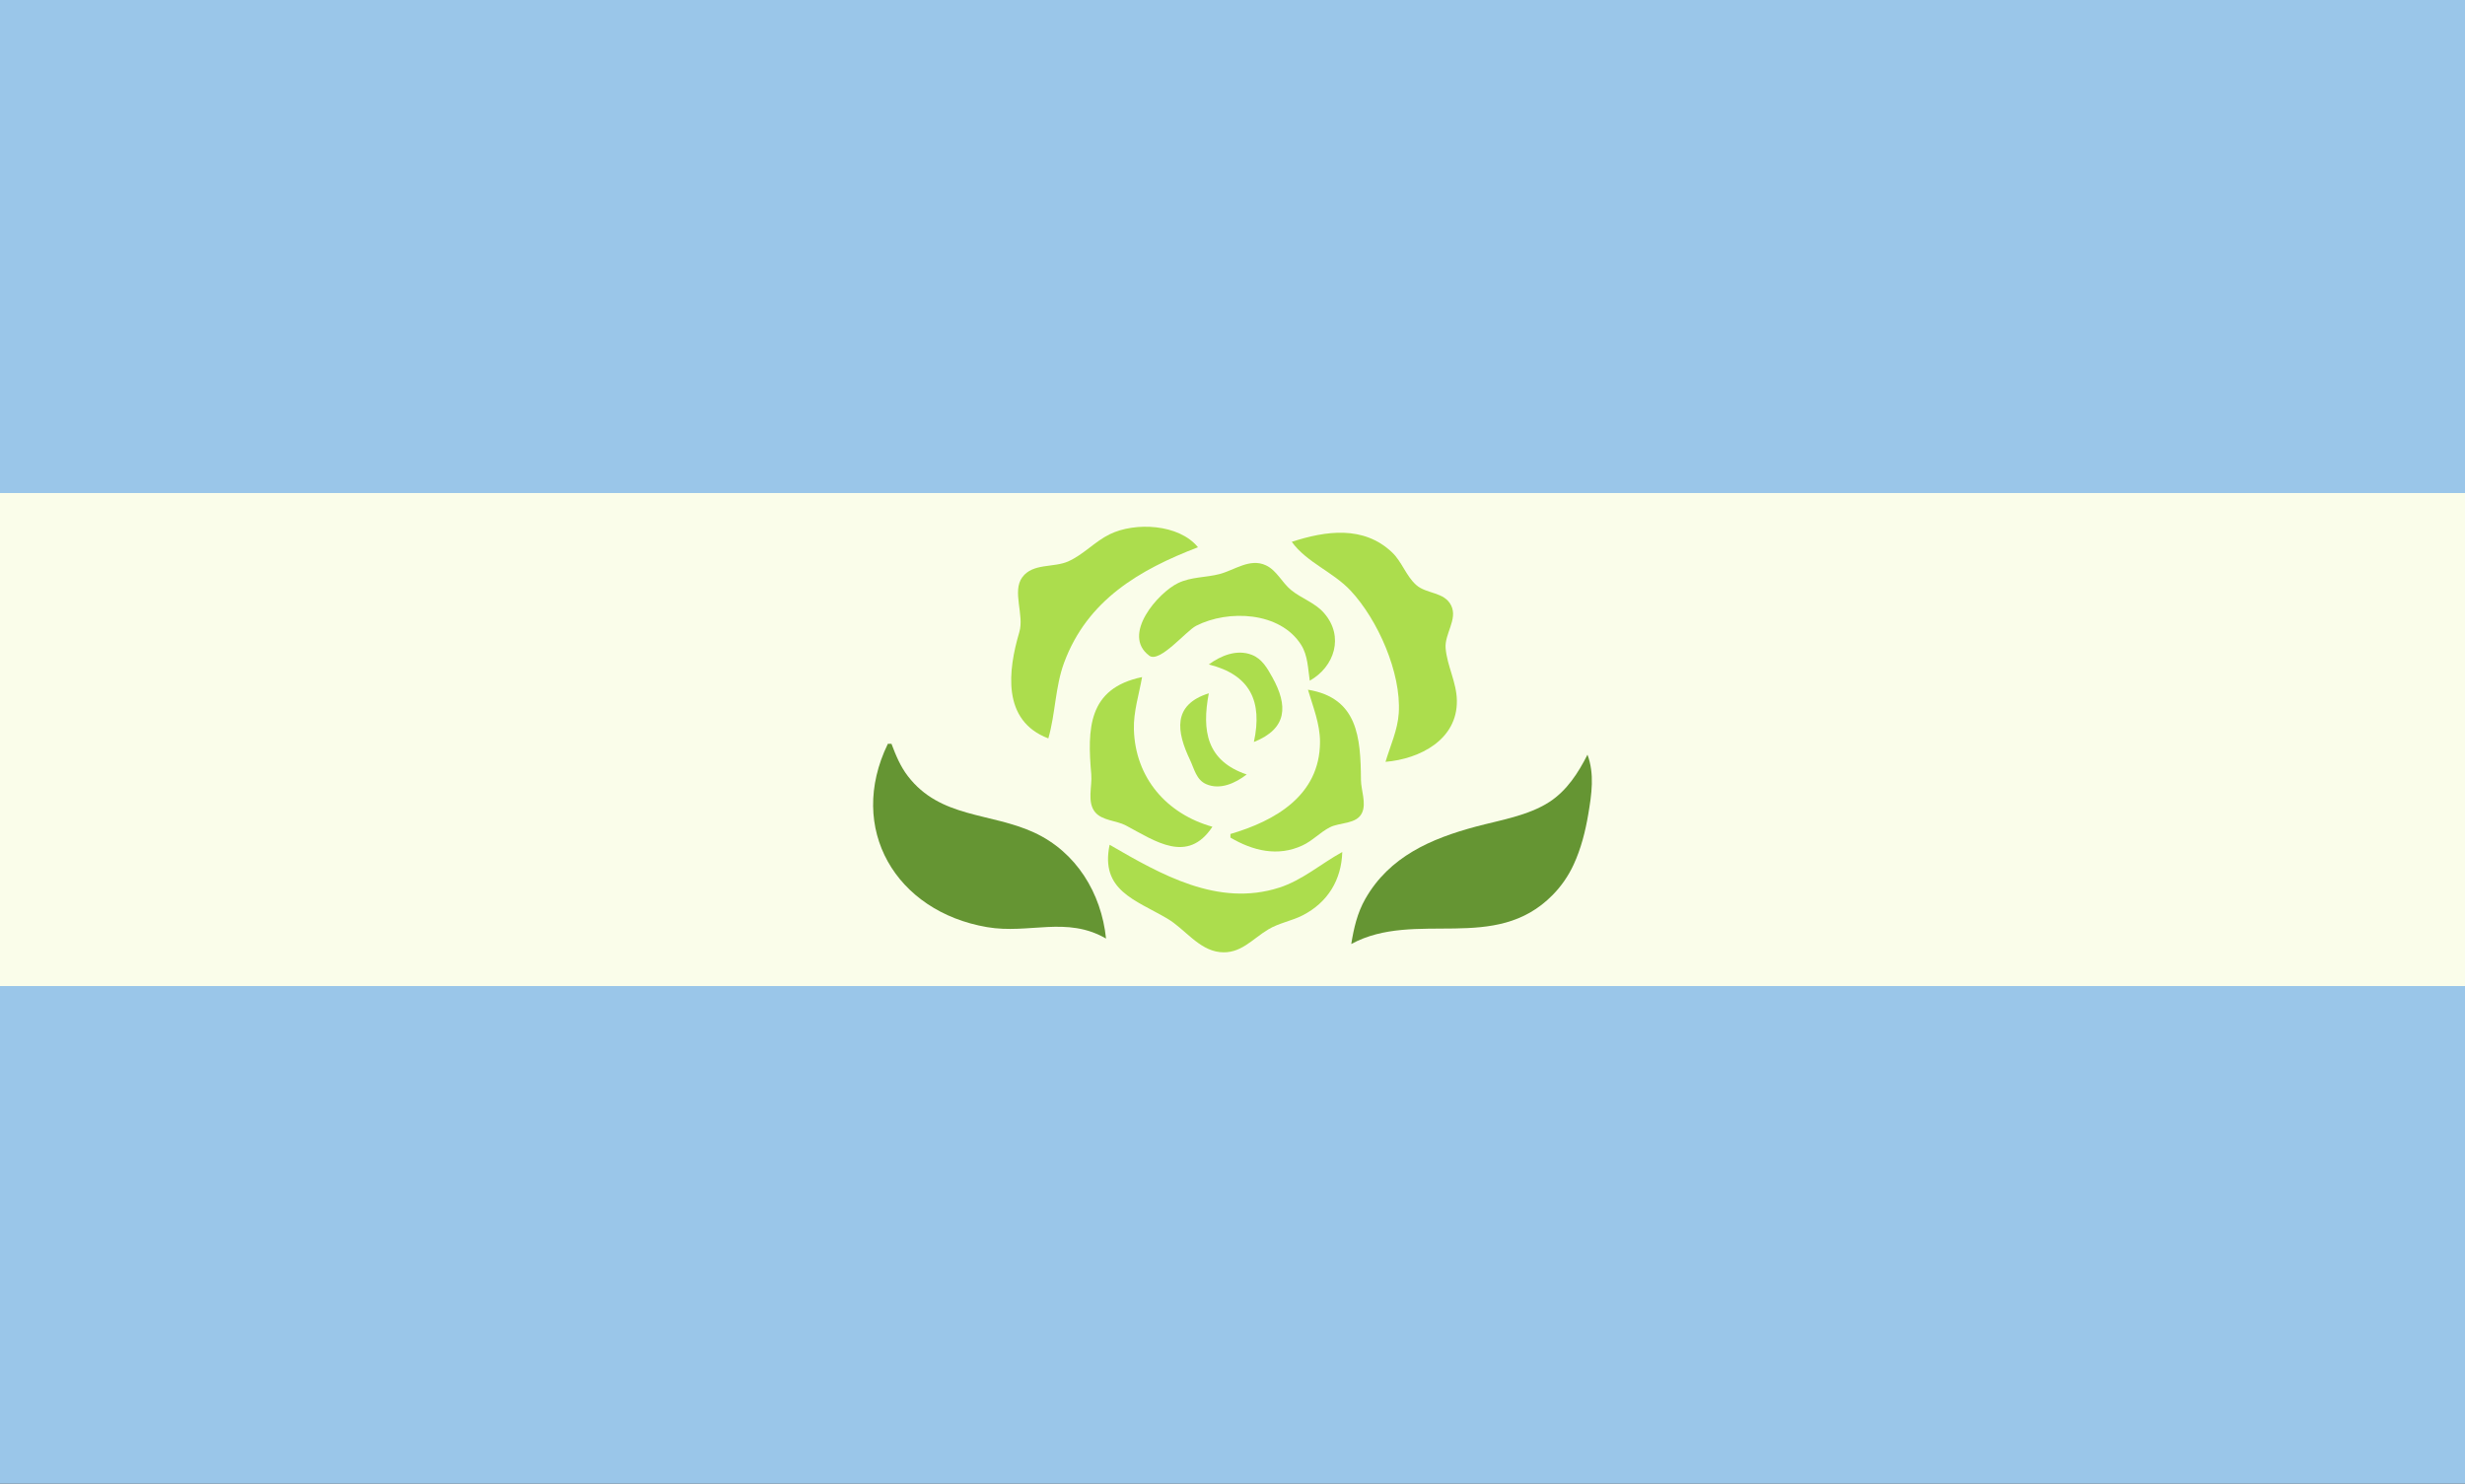 <svg xmlns="http://www.w3.org/2000/svg" width="3200" height="1926">
  <rect width="100%" height="100%" fill="#333333" stroke="none"/>
  <rect fill="#9ac6e9" width="3200" height="646" x="0" y="0" />
  <rect fill="#fafdea" width="3200" height="646" x="0" y="640" />
  <rect fill="#9ac6e9" width="3200" height="646" x="0" y="1280" />
  <g transform="matrix(42.689 0 0 42.689 -2249 -1069.127)">
    <g fill="#659533" id="Dark Green Leaves">
      <path
        d="m 100.959 47.992 c -0.278 0.551 -0.626 1.091 -1.153 1.435 -0.648 0.423 -1.511 0.558 -2.247 0.755 -1.364 0.366 -2.625 0.912 -3.357 2.197 -0.244 0.428 -0.349 0.89 -0.427 1.371 1.959 -1.058 4.373 0.297 6.126 -1.492 0.264 -0.269 0.478 -0.579 0.636 -0.921 0.225 -0.486 0.357 -1.009 0.446 -1.535 0.102 -0.606 0.194 -1.221 -0.025 -1.81" />
      <path
        d="m 79.683 47.663 c -1.255 2.582 0.244 5.1 3.016 5.574 1.285 0.22 2.417 -0.346 3.619 0.348 -0.142 -1.378 -0.902 -2.634 -2.193 -3.227 -1.332 -0.611 -2.847 -0.431 -3.832 -1.711 -0.229 -0.297 -0.369 -0.637 -0.5 -0.985 h -0.11" />
    </g>
    <g fill="#acdd4d" id="Light Green Petals">
      <path
        d="m 86.427 50.733 c -0.29 1.39 0.782 1.672 1.755 2.245 0.53 0.312 0.946 0.944 1.59 1.018 0.634 0.072 0.987 -0.394 1.481 -0.69 0.325 -0.195 0.706 -0.255 1.042 -0.426 0.768 -0.393 1.183 -1.082 1.207 -1.927 -0.644 0.353 -1.21 0.857 -1.919 1.084 -1.867 0.597 -3.603 -0.405 -5.154 -1.303 z" />
      <path
        d="m 90.595 48.595 c -1.22 -0.413 -1.368 -1.33 -1.152 -2.468 -1.115 0.351 -0.979 1.17 -0.57 2.028 0.127 0.267 0.19 0.602 0.488 0.733 0.429 0.189 0.896 -0.032 1.234 -0.293" />
      <path
        d="m 92.459 46.018 c 0.154 0.523 0.367 1.036 0.366 1.59 -0.003 1.623 -1.364 2.399 -2.724 2.797 v 0.11 c 0.681 0.4 1.438 0.589 2.191 0.238 0.306 -0.142 0.535 -0.398 0.832 -0.551 0.3 -0.155 0.814 -0.088 0.978 -0.439 0.138 -0.294 -0.03 -0.692 -0.032 -1.003 -0.009 -1.286 -0.093 -2.493 -1.611 -2.742" />
      <path
        d="m 89.553 50.185 c -1.389 -0.389 -2.347 -1.485 -2.388 -2.961 -0.015 -0.537 0.157 -1.066 0.249 -1.59 -1.656 0.342 -1.665 1.584 -1.545 2.961 0.031 0.359 -0.134 0.835 0.114 1.143 0.213 0.263 0.651 0.255 0.937 0.407 0.895 0.476 1.878 1.182 2.632 0.041" />
      <path
        d="m 89.443 45.25 c 1.26 0.314 1.64 1.123 1.371 2.358 1.024 -0.408 1.041 -1.108 0.559 -1.973 -0.154 -0.275 -0.312 -0.558 -0.622 -0.678 -0.455 -0.177 -0.941 0.024 -1.308 0.293" />
      <path
        d="m 92.514 45.743 c 0.75 -0.424 1.053 -1.342 0.436 -2.054 -0.278 -0.321 -0.69 -0.443 -1.01 -0.707 -0.273 -0.225 -0.432 -0.594 -0.761 -0.747 -0.486 -0.227 -0.95 0.145 -1.407 0.265 -0.424 0.111 -0.856 0.081 -1.261 0.274 -0.599 0.285 -1.738 1.572 -0.878 2.209 0.316 0.234 1.118 -0.753 1.427 -0.91 0.974 -0.496 2.55 -0.432 3.191 0.58 0.206 0.326 0.206 0.721 0.263 1.091" />
      <path
        d="m 91.966 41.521 c 0.455 0.629 1.259 0.915 1.791 1.485 0.824 0.884 1.541 2.493 1.463 3.724 -0.032 0.511 -0.259 0.995 -0.403 1.481 1.045 -0.088 2.188 -0.674 2.17 -1.864 -0.008 -0.556 -0.296 -1.046 -0.342 -1.59 -0.037 -0.434 0.372 -0.881 0.17 -1.297 -0.207 -0.426 -0.751 -0.345 -1.069 -0.631 -0.307 -0.276 -0.429 -0.704 -0.734 -0.992 -0.868 -0.819 -2.015 -0.652 -3.046 -0.316" />
      <path
        d="m 84.563 47.498 c 0.218 -0.754 0.208 -1.568 0.48 -2.303 0.706 -1.904 2.292 -2.827 4.071 -3.509 -0.573 -0.707 -1.909 -0.776 -2.687 -0.394 -0.454 0.223 -0.798 0.62 -1.261 0.825 -0.444 0.197 -1.074 0.046 -1.394 0.48 -0.318 0.431 0.064 1.146 -0.09 1.666 -0.344 1.163 -0.541 2.696 0.881 3.235" />
    </g>
  </g>
</svg>